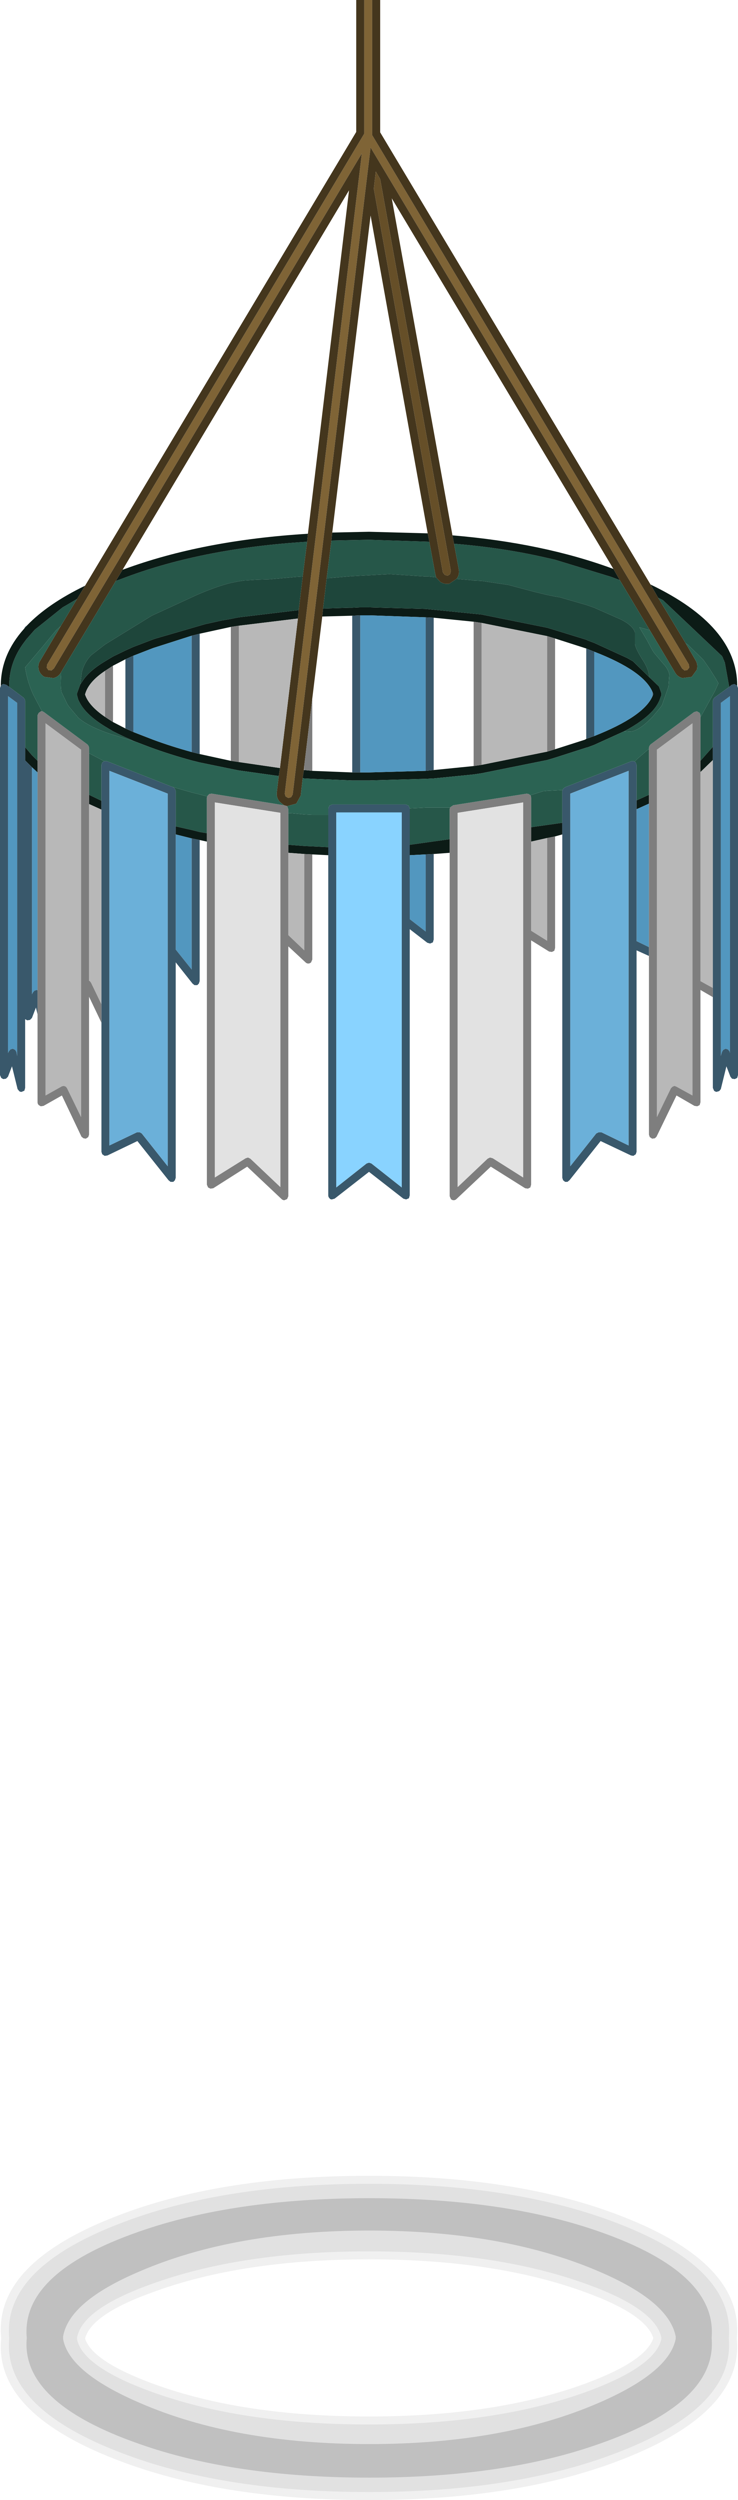 <?xml version="1.0" encoding="UTF-8" standalone="no"?>
<svg xmlns:ffdec="https://www.free-decompiler.com/flash" xmlns:xlink="http://www.w3.org/1999/xlink" ffdec:objectType="shape" height="312.65px" width="92.4px" xmlns="http://www.w3.org/2000/svg">
  <g transform="matrix(1.0, 0.0, 0.0, 1.0, -1.45, 313.55)">
    <path d="M48.05 -313.55 L48.05 -296.65 87.7 -230.45 87.75 -230.05 87.5 -229.75 87.15 -229.7 86.85 -229.95 47.85 -295.1 38.1 -214.2 37.9 -213.85 37.55 -213.75 37.2 -213.95 37.1 -214.3 46.75 -294.35 8.2 -229.95 7.9 -229.7 7.5 -229.75 7.3 -230.05 7.35 -230.45 47.0 -296.75 47.05 -296.85 47.05 -313.55 48.05 -313.55" fill="#7f6436" fill-rule="evenodd" stroke="none"/>
    <path d="M48.05 -313.55 L49.05 -313.55 49.05 -297.0 82.9 -240.45 83.85 -238.8 87.3 -233.1 88.55 -230.95 Q88.85 -230.45 88.7 -229.8 L88.05 -228.9 86.9 -228.75 Q86.3 -228.9 86.0 -229.4 L82.8 -234.75 79.05 -241.0 78.25 -242.4 50.5 -288.75 58.1 -246.6 58.3 -245.55 58.9 -242.3 Q59.0 -241.7 58.65 -241.2 L58.6 -241.15 57.7 -240.55 Q57.05 -240.45 56.55 -240.8 L56.05 -241.35 55.95 -241.75 55.2 -245.8 55.0 -246.85 47.85 -286.6 43.05 -246.95 42.95 -245.95 42.35 -241.25 41.9 -237.45 41.8 -236.45 40.55 -226.2 39.55 -217.85 39.5 -217.25 39.35 -216.25 39.1 -214.05 38.55 -213.05 37.45 -212.75 37.35 -212.75 37.0 -212.85 36.45 -213.3 Q36.05 -213.8 36.1 -214.4 L36.35 -216.5 36.5 -217.5 38.75 -236.2 38.85 -237.25 39.35 -241.45 39.9 -245.8 40.0 -246.8 45.15 -289.75 16.8 -242.3 15.95 -240.9 9.1 -229.5 9.05 -229.4 Q8.75 -228.9 8.15 -228.75 L7.0 -228.9 Q6.45 -229.25 6.3 -229.8 6.15 -230.45 6.5 -230.95 L9.05 -235.25 11.1 -238.65 12.1 -240.3 46.05 -297.05 46.05 -313.55 47.05 -313.55 47.05 -296.85 47.0 -296.75 7.35 -230.45 7.3 -230.05 7.5 -229.75 7.9 -229.7 8.2 -229.95 46.75 -294.35 37.1 -214.3 37.2 -213.95 37.55 -213.75 37.9 -213.85 38.1 -214.2 47.85 -295.1 86.85 -229.95 87.15 -229.7 87.5 -229.75 87.75 -230.05 87.7 -230.45 48.05 -296.65 48.05 -313.55 M57.9 -242.15 L49.05 -291.15 48.5 -292.1 48.25 -289.95 56.9 -241.95 57.15 -241.65 57.5 -241.55 57.8 -241.75 57.9 -242.15" fill="#44361d" fill-rule="evenodd" stroke="none"/>
    <path d="M57.9 -242.15 L57.8 -241.75 57.5 -241.55 57.15 -241.65 56.9 -241.95 48.25 -289.95 48.5 -292.1 49.05 -291.15 57.9 -242.15" fill="#664f28" fill-rule="evenodd" stroke="none"/>
    <path d="M11.1 -238.65 L9.05 -235.25 8.45 -234.7 7.5 -233.55 6.6 -232.45 6.5 -232.35 5.45 -231.1 4.6 -230.1 Q4.8 -228.6 5.45 -227.05 L5.6 -226.7 6.6 -224.8 6.75 -224.6 6.6 -224.6 6.3 -224.4 6.15 -224.1 6.15 -218.4 5.95 -218.6 5.55 -219.0 5.45 -219.1 4.6 -220.1 4.6 -225.9 4.55 -226.1 4.4 -226.3 2.6 -227.65 Q2.55 -230.65 4.45 -233.2 L4.75 -233.6 5.8 -234.8 9.3 -237.6 9.65 -237.8 11.1 -238.65 M9.1 -229.5 L15.95 -240.9 17.3 -241.4 Q27.0 -245.0 39.9 -245.8 L39.35 -241.45 38.55 -241.4 35.15 -241.1 33.6 -241.05 32.0 -240.95 31.35 -240.85 30.35 -240.65 Q28.7 -240.25 26.45 -239.3 L26.1 -239.15 25.45 -238.85 20.45 -236.55 15.0 -233.2 14.6 -232.95 12.85 -231.6 Q12.0 -230.7 11.7 -229.5 L11.5 -227.95 11.1 -226.85 11.1 -226.6 11.25 -226.05 11.45 -225.65 Q12.25 -224.15 14.6 -222.7 L15.6 -222.1 Q16.3 -221.75 17.15 -221.35 L17.85 -221.05 18.15 -220.9 18.55 -220.75 15.65 -221.65 15.6 -221.65 14.6 -222.0 Q12.3 -222.85 11.25 -223.8 L10.15 -225.1 9.9 -225.45 9.15 -227.0 Q9.0 -227.7 9.1 -229.15 L9.1 -229.5 M42.35 -241.25 L42.95 -245.95 47.65 -246.05 55.2 -245.8 55.95 -241.75 56.05 -241.35 55.1 -241.45 54.75 -241.45 50.2 -241.75 46.55 -241.55 45.65 -241.5 45.55 -241.5 42.65 -241.25 42.35 -241.25 M58.6 -241.15 L58.65 -241.2 Q59.0 -241.7 58.9 -242.3 L58.3 -245.55 Q64.45 -245.05 69.85 -243.8 L70.95 -243.55 78.0 -241.4 79.05 -241.0 82.8 -234.75 81.5 -235.1 82.45 -233.5 83.15 -232.2 83.35 -231.9 84.15 -230.95 84.45 -230.6 Q85.15 -229.85 85.25 -229.2 L85.15 -227.7 84.35 -225.4 84.15 -225.1 83.15 -223.9 82.9 -223.65 Q81.35 -222.1 80.3 -222.05 L79.6 -222.1 Q81.95 -223.35 83.15 -224.65 83.9 -225.5 84.15 -226.35 L84.25 -226.6 84.25 -226.85 84.15 -227.15 83.95 -227.7 82.75 -228.85 82.7 -229.15 Q82.6 -230.0 81.8 -231.2 81.05 -232.4 80.95 -233.0 L80.95 -234.45 Q80.7 -235.3 79.25 -236.05 L75.85 -237.55 74.85 -237.9 71.55 -238.85 70.95 -238.95 69.95 -239.15 68.3 -239.55 65.1 -240.4 61.75 -240.9 60.75 -240.95 60.4 -241.0 58.6 -241.15 M87.3 -233.1 L83.85 -238.8 84.45 -238.5 91.85 -231.5 92.0 -231.2 92.0 -231.15 92.05 -231.05 92.1 -230.95 92.15 -230.85 92.15 -230.8 92.2 -230.7 92.75 -227.65 90.9 -226.3 90.75 -226.1 90.7 -225.9 90.7 -220.15 89.15 -218.4 89.15 -223.85 91.0 -227.2 91.15 -227.55 91.4 -228.1 91.15 -228.55 90.3 -229.9 89.5 -231.05 87.55 -232.95 87.3 -233.1 M29.2 -235.95 L27.15 -235.5 28.05 -235.7 29.2 -235.95 M12.6 -219.35 L14.5 -218.35 14.25 -218.2 14.15 -217.9 14.15 -213.4 13.95 -213.5 12.6 -214.15 12.6 -219.35 M23.0 -215.15 L25.45 -214.45 26.45 -214.2 27.4 -213.95 27.35 -213.8 27.35 -209.35 26.45 -209.5 25.45 -209.75 23.45 -210.2 23.45 -214.65 23.35 -214.9 23.15 -215.1 23.0 -215.15 M37.55 -211.85 L37.9 -211.85 39.55 -211.7 40.55 -211.65 42.55 -211.65 42.55 -207.6 40.55 -207.7 39.55 -207.75 37.55 -207.9 37.55 -211.85 M52.75 -212.45 L54.75 -212.55 55.75 -212.55 57.8 -212.55 57.75 -212.35 57.75 -208.6 52.75 -207.9 52.75 -212.45 M67.85 -214.1 L69.45 -214.6 69.95 -214.65 70.95 -214.7 71.9 -214.75 71.85 -214.65 71.85 -210.65 67.95 -210.1 67.95 -213.8 67.9 -214.05 67.85 -214.1 M80.9 -218.3 L81.3 -218.7 82.7 -219.9 82.7 -214.15 81.15 -213.45 81.15 -217.9 81.05 -218.2 80.9 -218.3" fill="#265749" fill-rule="evenodd" stroke="none"/>
    <path d="M12.1 -240.3 L11.1 -238.65 9.65 -237.8 9.3 -237.6 5.8 -234.8 4.75 -233.6 4.45 -233.2 Q2.55 -230.65 2.6 -227.65 L2.25 -227.9 1.9 -228.0 Q1.7 -228.0 1.6 -227.8 L1.55 -227.8 Q1.55 -231.65 4.45 -234.9 L4.85 -235.35 Q7.45 -238.05 12.1 -240.3 M15.95 -240.9 L16.8 -242.3 16.95 -242.35 Q26.85 -246.0 40.0 -246.8 L39.9 -245.8 Q27.0 -245.0 17.3 -241.4 L15.95 -240.9 M38.85 -237.25 L38.75 -236.2 31.35 -235.3 30.35 -235.15 26.45 -234.3 25.45 -234.05 20.6 -232.5 18.15 -231.55 17.15 -231.1 15.6 -230.3 14.6 -229.65 Q12.5 -228.25 12.1 -226.7 12.55 -225.3 14.6 -223.9 15.05 -223.6 15.6 -223.25 L17.15 -222.45 18.15 -222.0 20.6 -221.05 Q22.9 -220.2 25.45 -219.5 L26.45 -219.25 30.35 -218.4 31.35 -218.25 36.5 -217.5 36.35 -216.5 31.35 -217.2 30.35 -217.4 26.45 -218.2 25.45 -218.45 Q22.7 -219.2 20.25 -220.1 L18.15 -220.9 17.85 -221.05 17.15 -221.35 Q16.3 -221.75 15.6 -222.1 L14.6 -222.7 Q12.25 -224.15 11.45 -225.65 L11.25 -226.05 11.1 -226.6 11.1 -226.85 11.5 -227.95 11.9 -228.55 Q12.75 -229.75 14.6 -230.85 L15.6 -231.45 17.15 -232.2 18.15 -232.65 20.25 -233.45 20.65 -233.6 20.95 -233.7 27.15 -235.5 29.2 -235.95 30.35 -236.15 31.35 -236.35 38.85 -237.25 M39.35 -216.25 L39.5 -217.25 39.55 -217.25 40.55 -217.15 45.55 -216.95 46.55 -216.95 47.65 -216.95 54.75 -217.15 55.75 -217.25 60.75 -217.75 61.75 -217.9 69.95 -219.55 70.95 -219.85 74.7 -221.05 74.85 -221.15 75.85 -221.5 Q82.05 -223.95 83.15 -226.5 L83.25 -226.75 83.15 -227.0 Q82.05 -229.65 75.85 -232.05 L74.85 -232.45 74.7 -232.5 70.95 -233.7 69.95 -234.0 61.75 -235.65 60.75 -235.8 55.75 -236.3 54.75 -236.35 47.65 -236.6 46.55 -236.6 45.55 -236.55 41.8 -236.45 41.9 -237.45 45.15 -237.55 45.55 -237.55 46.55 -237.6 47.65 -237.6 54.75 -237.4 55.75 -237.3 60.75 -236.8 61.75 -236.7 69.95 -235.05 70.95 -234.75 74.85 -233.55 75.05 -233.45 75.85 -233.15 80.0 -231.25 80.7 -230.85 82.75 -228.85 83.95 -227.7 84.15 -227.15 84.25 -226.85 84.25 -226.6 84.15 -226.35 Q83.9 -225.5 83.15 -224.65 81.95 -223.35 79.6 -222.1 L75.85 -220.4 75.05 -220.1 74.85 -220.05 70.95 -218.8 69.95 -218.5 61.75 -216.85 60.75 -216.7 55.75 -216.2 54.75 -216.15 47.65 -215.95 46.55 -215.95 45.55 -215.95 40.55 -216.15 39.55 -216.2 39.35 -216.25 M42.95 -245.95 L43.05 -246.95 47.65 -247.05 55.0 -246.85 55.2 -245.8 47.65 -246.05 42.95 -245.95 M58.3 -245.55 L58.1 -246.6 Q69.45 -245.65 78.25 -242.4 L79.05 -241.0 78.0 -241.4 70.95 -243.55 69.85 -243.8 Q64.45 -245.05 58.3 -245.55 M83.85 -238.8 L82.9 -240.45 Q93.75 -235.25 93.75 -227.8 L93.4 -228.0 93.05 -227.9 92.75 -227.65 92.2 -230.7 92.15 -230.8 92.15 -230.85 92.1 -230.95 92.05 -231.05 92.0 -231.15 92.0 -231.2 91.85 -231.5 84.45 -238.5 83.85 -238.8 M71.85 -209.2 L70.95 -208.95 69.95 -208.75 67.95 -208.3 67.95 -210.1 71.85 -210.65 71.85 -209.2 M57.75 -206.9 L55.75 -206.75 54.75 -206.7 52.75 -206.6 52.75 -207.9 57.75 -208.6 57.75 -206.9 M42.55 -206.6 L40.55 -206.7 39.55 -206.75 37.55 -206.9 37.55 -207.9 39.55 -207.75 40.55 -207.7 42.55 -207.6 42.55 -206.6 M27.35 -208.3 L26.45 -208.5 25.45 -208.7 23.45 -209.2 23.45 -210.2 25.45 -209.75 26.45 -209.5 27.35 -209.35 27.35 -208.3 M6.15 -218.4 L6.15 -216.95 5.45 -217.6 4.6 -218.45 4.6 -220.1 5.45 -219.1 5.55 -219.0 5.95 -218.6 6.15 -218.4 M14.15 -213.4 L14.15 -212.3 12.6 -213.0 12.6 -214.15 13.95 -213.5 14.15 -213.4 M90.7 -220.15 L90.7 -218.5 89.15 -217.0 89.15 -218.4 90.7 -220.15 M82.7 -214.15 L82.7 -213.05 81.15 -212.35 81.15 -213.45 82.7 -214.15" fill="#0c1b16" fill-rule="evenodd" stroke="none"/>
    <path d="M39.35 -241.45 L38.85 -237.25 31.35 -236.35 30.35 -236.15 29.2 -235.95 28.05 -235.7 27.15 -235.5 20.95 -233.7 20.65 -233.6 20.25 -233.45 18.15 -232.65 17.15 -232.2 15.6 -231.45 14.6 -230.85 Q12.75 -229.75 11.9 -228.55 L11.5 -227.95 11.7 -229.5 Q12.0 -230.7 12.85 -231.6 L14.6 -232.95 15.0 -233.2 20.45 -236.55 25.45 -238.85 26.1 -239.15 26.45 -239.3 Q28.7 -240.25 30.35 -240.65 L31.35 -240.85 32.0 -240.95 33.6 -241.05 35.15 -241.1 38.55 -241.4 39.35 -241.45 M41.9 -237.45 L42.35 -241.25 42.65 -241.25 45.55 -241.5 45.65 -241.5 46.55 -241.55 50.2 -241.75 54.75 -241.45 55.1 -241.45 56.05 -241.35 56.55 -240.8 Q57.05 -240.45 57.7 -240.55 L58.6 -241.15 60.4 -241.0 60.75 -240.95 61.75 -240.9 65.1 -240.4 68.3 -239.55 69.95 -239.15 70.95 -238.95 71.55 -238.85 74.85 -237.9 75.85 -237.55 79.25 -236.05 Q80.7 -235.3 80.95 -234.45 L80.95 -233.0 Q81.05 -232.4 81.8 -231.2 82.6 -230.0 82.7 -229.15 L82.75 -228.85 80.7 -230.85 80.0 -231.25 75.85 -233.15 75.05 -233.45 74.85 -233.55 70.95 -234.75 69.95 -235.05 61.75 -236.7 60.75 -236.8 55.75 -237.3 54.75 -237.4 47.65 -237.6 46.55 -237.6 45.55 -237.55 45.15 -237.55 41.9 -237.45" fill="#1e463b" fill-rule="evenodd" stroke="none"/>
    <path d="M38.75 -236.2 L36.5 -217.5 31.35 -218.25 31.35 -235.3 38.75 -236.2 M39.5 -217.25 L39.55 -217.85 39.55 -217.25 39.5 -217.25 M14.6 -223.9 Q12.55 -225.3 12.1 -226.7 12.5 -228.25 14.6 -229.65 L14.6 -223.9 M14.15 -212.3 L14.15 -187.95 12.85 -190.65 12.7 -190.85 12.6 -190.9 12.6 -213.0 14.15 -212.3 M37.55 -206.9 L39.55 -206.75 39.55 -194.7 37.55 -196.6 37.55 -206.9 M11.6 -219.8 L11.6 -173.85 9.85 -177.45 9.7 -177.65 9.45 -177.75 9.2 -177.7 7.15 -176.55 7.15 -223.1 11.6 -219.8 M61.75 -235.65 L69.95 -234.0 69.95 -219.55 61.75 -217.9 61.75 -235.65 M67.95 -208.3 L69.95 -208.75 69.95 -195.9 67.95 -197.15 67.95 -208.3 M90.7 -218.5 L90.7 -190.0 Q89.95 -190.4 89.15 -190.85 L89.15 -217.0 90.7 -218.5 M83.7 -219.8 L88.15 -223.1 88.15 -176.55 86.15 -177.65 85.9 -177.75 85.65 -177.65 85.45 -177.45 83.7 -173.85 83.7 -219.8" fill="#b8b8b8" fill-rule="evenodd" stroke="none"/>
    <path d="M18.15 -231.55 L20.6 -232.5 25.45 -234.05 25.45 -219.5 Q22.9 -220.2 20.6 -221.05 L18.15 -222.0 18.15 -231.55 M3.6 -225.65 L3.6 -181.5 3.5 -182.0 3.35 -182.25 3.05 -182.4 2.75 -182.3 2.55 -182.05 2.45 -181.85 2.45 -226.5 3.6 -225.65 M6.15 -216.95 L6.15 -189.7 6.05 -189.75 5.75 -189.65 5.55 -189.4 5.45 -189.2 5.45 -217.6 6.15 -216.95 M23.45 -209.2 L25.45 -208.7 25.45 -192.3 23.45 -194.8 23.45 -209.2 M75.85 -232.05 Q82.05 -229.65 83.15 -227.0 L83.15 -226.5 Q82.05 -223.95 75.85 -221.5 L75.85 -232.05 M54.75 -217.15 L47.65 -216.95 46.55 -216.95 46.55 -236.6 47.65 -236.6 54.75 -236.35 54.75 -217.15 M54.75 -206.7 L54.75 -197.05 52.75 -198.6 52.75 -206.6 54.75 -206.7 M91.7 -225.65 L92.85 -226.5 92.85 -181.85 92.8 -182.05 92.6 -182.3 92.3 -182.4 92.0 -182.25 91.85 -182.0 91.7 -181.5 91.7 -225.65 M82.7 -213.05 L82.7 -195.1 81.15 -195.85 81.15 -212.35 82.7 -213.05" fill="#5297bf" fill-rule="evenodd" stroke="none"/>
    <path d="M93.75 -227.8 L93.85 -227.5 93.85 -179.1 93.75 -178.75 93.45 -178.6 93.1 -178.65 92.9 -178.9 92.4 -180.2 91.7 -177.35 91.5 -177.1 91.15 -177.0 Q90.95 -177.05 90.85 -177.15 L90.7 -177.5 90.7 -188.85 90.7 -190.0 90.7 -218.5 90.7 -220.15 90.7 -225.9 90.75 -226.1 90.9 -226.3 92.75 -227.65 93.05 -227.9 93.4 -228.0 93.75 -227.8 M82.7 -194.0 L81.15 -194.7 81.15 -169.5 81.05 -169.2 80.75 -169.0 80.45 -169.05 76.65 -170.85 72.75 -165.95 72.5 -165.75 72.2 -165.75 71.95 -165.95 71.85 -166.25 71.85 -209.2 71.85 -210.65 71.85 -214.65 71.9 -214.75 71.95 -214.9 72.2 -215.1 80.5 -218.35 80.8 -218.35 80.9 -218.3 81.05 -218.2 81.15 -217.9 81.15 -213.45 81.15 -212.35 81.15 -195.85 82.7 -195.1 82.7 -194.0 M55.75 -206.75 L55.75 -196.05 55.65 -195.7 55.3 -195.55 54.95 -195.65 52.75 -197.35 52.75 -164.05 52.65 -163.7 52.3 -163.55 51.95 -163.65 47.65 -167.0 43.35 -163.65 43.0 -163.55 Q42.8 -163.55 42.7 -163.7 42.55 -163.85 42.55 -164.05 L42.55 -206.6 42.55 -207.6 42.55 -211.65 42.55 -212.45 42.7 -212.8 43.05 -212.95 52.25 -212.95 52.6 -212.8 52.75 -212.45 52.75 -207.9 52.75 -206.6 52.75 -198.6 54.75 -197.05 54.75 -206.7 55.75 -206.75 M26.45 -208.5 L26.45 -190.85 26.35 -190.55 26.15 -190.35 25.8 -190.35 25.55 -190.55 23.45 -193.2 23.45 -166.25 23.35 -165.95 23.15 -165.75 22.8 -165.75 22.55 -165.95 18.65 -170.85 14.9 -169.05 14.55 -169.0 14.25 -169.2 14.15 -169.5 14.15 -185.65 14.15 -187.95 14.15 -212.3 14.15 -213.4 14.15 -217.9 14.25 -218.2 14.5 -218.35 14.55 -218.35 14.85 -218.35 23.0 -215.15 23.15 -215.1 23.35 -214.9 23.45 -214.65 23.45 -210.2 23.45 -209.2 23.45 -194.8 25.45 -192.3 25.45 -208.7 26.45 -208.5 M6.15 -186.7 L5.95 -187.55 5.45 -186.25 5.2 -186.0 4.85 -185.95 4.6 -186.1 4.6 -177.5 4.5 -177.15 4.15 -177.0 Q3.95 -177.0 3.85 -177.1 L3.65 -177.35 2.95 -180.2 2.45 -178.9 2.2 -178.65 1.85 -178.6 1.6 -178.75 1.45 -179.1 1.45 -227.5 1.55 -227.8 1.6 -227.8 Q1.7 -228.0 1.9 -228.0 L2.25 -227.9 2.6 -227.65 4.4 -226.3 4.55 -226.1 4.6 -225.9 4.6 -220.1 4.6 -218.45 5.45 -217.6 5.45 -189.2 5.55 -189.4 5.75 -189.65 6.05 -189.75 6.15 -189.7 6.15 -186.7 M4.45 -234.9 L4.6 -235.15 4.85 -235.35 4.45 -234.9 M25.45 -234.05 L26.45 -234.3 26.45 -219.25 25.45 -219.5 25.45 -234.05 M3.6 -225.65 L2.45 -226.5 2.45 -181.85 2.55 -182.05 2.75 -182.3 3.05 -182.4 3.35 -182.25 3.5 -182.0 3.6 -181.5 3.6 -225.65 M17.15 -231.1 L18.15 -231.55 18.15 -222.0 17.15 -222.45 17.15 -231.1 M22.45 -214.3 L15.15 -217.15 15.15 -170.3 18.6 -171.95 18.95 -171.95 19.2 -171.8 22.45 -167.7 22.45 -214.3 M74.85 -232.45 L75.85 -232.05 75.85 -221.5 74.85 -221.15 74.85 -232.45 M83.15 -227.0 L83.25 -226.75 83.15 -226.5 83.15 -227.0 M55.75 -217.25 L54.75 -217.15 54.75 -236.35 55.75 -236.3 55.75 -217.25 M46.55 -216.95 L45.55 -216.95 45.55 -236.55 46.55 -236.6 46.55 -216.95 M51.75 -211.95 L43.55 -211.95 43.55 -165.05 47.35 -168.05 47.65 -168.15 47.95 -168.05 51.75 -165.05 51.75 -211.95 M72.85 -214.3 L72.85 -167.7 76.1 -171.8 76.4 -171.95 76.75 -171.95 80.15 -170.3 80.15 -217.15 72.85 -214.3 M91.7 -225.65 L91.7 -181.5 91.85 -182.0 92.0 -182.25 92.3 -182.4 92.6 -182.3 92.8 -182.05 92.85 -181.85 92.85 -226.5 91.7 -225.65" fill="#39586b" fill-rule="evenodd" stroke="none"/>
    <path d="M37.0 -212.85 L37.35 -212.75 37.45 -212.65 37.55 -212.35 37.55 -211.85 37.55 -207.9 37.55 -206.9 37.55 -196.6 39.55 -194.7 39.55 -206.75 40.55 -206.7 40.55 -193.55 40.4 -193.2 Q40.25 -193.05 40.05 -193.05 39.85 -193.05 39.7 -193.2 L37.55 -195.2 37.55 -163.95 37.4 -163.6 37.05 -163.45 Q36.85 -163.45 36.7 -163.6 L32.4 -167.65 28.15 -164.95 27.8 -164.9 27.5 -165.05 27.35 -165.4 27.35 -208.3 27.35 -209.35 27.35 -213.8 27.4 -213.95 27.45 -214.05 27.65 -214.25 27.95 -214.3 37.0 -212.85 M39.55 -217.85 L40.55 -226.2 40.55 -217.15 39.55 -217.25 39.55 -217.85 M90.7 -188.85 L89.15 -189.75 89.15 -175.7 89.05 -175.35 88.75 -175.2 88.4 -175.25 86.15 -176.55 83.65 -171.4 83.45 -171.2 83.1 -171.15 82.8 -171.35 82.7 -171.65 82.7 -194.0 82.7 -195.1 82.7 -213.05 82.7 -214.15 82.7 -219.9 82.7 -220.05 82.75 -220.25 82.9 -220.45 88.35 -224.5 88.7 -224.6 89.05 -224.4 89.15 -224.1 89.15 -223.85 89.15 -218.4 89.15 -217.0 89.15 -190.85 Q89.95 -190.4 90.7 -190.0 L90.7 -188.85 M70.95 -208.95 L70.95 -195.0 70.85 -194.65 70.55 -194.5 70.2 -194.55 67.95 -195.95 67.95 -165.4 67.85 -165.05 67.55 -164.9 67.2 -164.95 62.9 -167.65 58.6 -163.6 Q58.45 -163.45 58.25 -163.45 58.05 -163.45 57.9 -163.6 L57.75 -163.95 57.75 -206.9 57.75 -208.6 57.75 -212.35 57.8 -212.55 57.9 -212.65 58.2 -212.85 67.4 -214.3 67.65 -214.25 67.85 -214.1 67.9 -214.05 67.95 -213.8 67.95 -210.1 67.95 -208.3 67.95 -197.15 69.95 -195.9 69.95 -208.75 70.95 -208.95 M14.15 -185.65 L12.6 -188.9 12.6 -171.65 12.5 -171.35 12.2 -171.15 11.9 -171.2 11.65 -171.4 9.2 -176.55 6.9 -175.25 6.55 -175.2 6.3 -175.35 Q6.15 -175.5 6.15 -175.7 L6.15 -186.7 6.15 -189.7 6.15 -216.95 6.15 -218.4 6.15 -224.1 6.3 -224.4 6.6 -224.6 6.75 -224.6 6.95 -224.5 12.4 -220.45 12.55 -220.25 12.6 -220.05 12.6 -219.35 12.6 -214.15 12.6 -213.0 12.6 -190.9 12.7 -190.85 12.85 -190.65 14.15 -187.95 14.15 -185.65 M30.35 -235.15 L31.35 -235.3 31.35 -218.25 30.35 -218.4 30.35 -235.15 M14.6 -229.65 L15.6 -230.3 15.6 -223.25 Q15.05 -223.6 14.6 -223.9 L14.6 -229.65 M36.55 -211.9 L28.35 -213.2 28.35 -166.3 32.2 -168.7 32.5 -168.8 32.8 -168.65 36.55 -165.1 36.55 -211.9 M11.6 -219.8 L7.15 -223.1 7.15 -176.55 9.2 -177.7 9.45 -177.75 9.7 -177.65 9.85 -177.45 11.6 -173.85 11.6 -219.8 M60.75 -235.8 L61.75 -235.65 61.75 -217.9 60.75 -217.75 60.75 -235.8 M69.95 -234.0 L70.95 -233.7 70.95 -219.85 69.95 -219.55 69.95 -234.0 M58.75 -211.9 L58.75 -165.1 62.5 -168.65 62.8 -168.8 63.15 -168.7 66.95 -166.3 66.95 -213.2 58.75 -211.9 M83.7 -219.8 L83.7 -173.85 85.45 -177.45 85.65 -177.65 85.9 -177.75 86.15 -177.65 88.15 -176.55 88.15 -223.1 83.7 -219.8" fill="#7e7e7e" fill-rule="evenodd" stroke="none"/>
    <path d="M9.05 -235.25 L6.5 -230.95 Q6.15 -230.45 6.3 -229.8 6.45 -229.25 7.0 -228.9 L8.15 -228.75 Q8.75 -228.9 9.05 -229.4 L9.1 -229.5 9.1 -229.15 Q9.0 -227.7 9.15 -227.0 L9.9 -225.45 10.15 -225.1 11.25 -223.8 Q12.3 -222.85 14.6 -222.0 L15.6 -221.65 15.65 -221.65 18.55 -220.75 18.15 -220.9 20.25 -220.1 Q22.7 -219.2 25.45 -218.45 L26.45 -218.2 30.35 -217.4 31.35 -217.2 36.35 -216.5 36.1 -214.4 Q36.05 -213.8 36.45 -213.3 L37.0 -212.85 27.95 -214.3 27.65 -214.25 27.45 -214.05 27.4 -213.95 26.45 -214.2 25.45 -214.45 23.0 -215.15 14.85 -218.35 14.55 -218.35 14.5 -218.35 12.6 -219.35 12.6 -220.05 12.55 -220.25 12.4 -220.45 6.95 -224.5 6.75 -224.6 6.6 -224.8 5.6 -226.7 5.45 -227.05 Q4.8 -228.6 4.6 -230.1 L5.45 -231.1 6.5 -232.35 6.6 -232.45 7.5 -233.55 8.45 -234.7 9.05 -235.25 M37.35 -212.75 L37.45 -212.75 38.55 -213.05 39.1 -214.05 39.35 -216.25 39.55 -216.2 40.55 -216.15 45.55 -215.95 46.55 -215.95 47.65 -215.95 54.75 -216.15 55.75 -216.2 60.75 -216.7 61.75 -216.85 69.95 -218.5 70.95 -218.8 74.85 -220.05 75.05 -220.1 75.85 -220.4 79.6 -222.1 80.3 -222.05 Q81.35 -222.1 82.9 -223.65 L83.15 -223.9 84.15 -225.1 84.35 -225.4 85.15 -227.7 85.25 -229.2 Q85.15 -229.85 84.45 -230.6 L84.15 -230.95 83.35 -231.9 83.15 -232.2 82.45 -233.5 81.5 -235.1 82.8 -234.75 86.0 -229.4 Q86.3 -228.9 86.9 -228.75 L88.05 -228.9 88.7 -229.8 Q88.85 -230.45 88.55 -230.95 L87.3 -233.1 87.55 -232.95 89.5 -231.05 90.3 -229.9 91.15 -228.55 91.4 -228.1 91.15 -227.55 91.0 -227.2 89.15 -223.85 89.15 -224.1 89.05 -224.4 88.7 -224.6 88.35 -224.5 82.9 -220.45 82.75 -220.25 82.7 -220.05 82.7 -219.9 81.3 -218.7 80.9 -218.3 80.8 -218.35 80.5 -218.35 72.2 -215.1 71.95 -214.9 71.9 -214.75 70.95 -214.7 69.95 -214.65 69.45 -214.6 67.85 -214.1 67.65 -214.25 67.4 -214.3 58.2 -212.85 57.9 -212.65 57.8 -212.55 55.75 -212.55 54.75 -212.55 52.75 -212.45 52.6 -212.8 52.25 -212.95 43.05 -212.95 42.7 -212.8 42.55 -212.45 42.55 -211.65 40.55 -211.65 39.55 -211.7 37.9 -211.85 37.55 -211.85 37.55 -212.35 37.45 -212.65 37.35 -212.75" fill="#2b6353" fill-rule="evenodd" stroke="none"/>
    <path d="M36.55 -211.9 L36.55 -165.1 32.8 -168.65 32.5 -168.8 32.2 -168.7 28.35 -166.3 28.35 -213.2 36.55 -211.9 M58.75 -211.9 L66.95 -213.2 66.95 -166.3 63.15 -168.7 62.8 -168.8 62.5 -168.65 58.75 -165.1 58.75 -211.9" fill="#e2e2e2" fill-rule="evenodd" stroke="none"/>
    <path d="M22.45 -214.3 L22.45 -167.7 19.2 -171.8 18.95 -171.95 18.6 -171.95 15.15 -170.3 15.15 -217.15 22.45 -214.3 M72.85 -214.3 L80.15 -217.15 80.15 -170.3 76.75 -171.95 76.4 -171.95 76.1 -171.8 72.85 -167.7 72.85 -214.3" fill="#6bb0d9" fill-rule="evenodd" stroke="none"/>
    <path d="M51.75 -211.95 L51.75 -165.05 47.95 -168.05 47.65 -168.15 47.35 -168.05 43.55 -165.05 43.55 -211.95 51.75 -211.95" fill="#89d3ff" fill-rule="evenodd" stroke="none"/>
    <path d="M75.05 -14.5 Q63.7 -10.35 47.65 -10.35 31.55 -10.35 20.25 -14.5 11.8 -17.6 11.1 -21.0 L11.1 -21.25 Q11.8 -24.8 20.25 -27.85 31.55 -32.0 47.65 -32.0 63.7 -32.0 75.05 -27.85 83.45 -24.8 84.25 -21.25 L84.25 -21.0 Q83.45 -17.6 75.05 -14.5 M78.35 -5.6 Q65.65 -0.9 47.65 -0.9 29.65 -0.9 16.95 -5.6 0.65 -11.6 1.6 -21.1 L1.6 -21.2 Q0.65 -30.75 16.95 -36.75 29.65 -41.45 47.65 -41.45 65.65 -41.45 78.35 -36.75 94.6 -30.75 93.7 -21.2 L93.7 -21.1 Q94.6 -11.6 78.35 -5.6 M92.7 -21.1 L92.7 -21.2 Q93.45 -30.1 78.0 -35.8 65.45 -40.45 47.65 -40.45 29.85 -40.45 17.3 -35.8 1.8 -30.1 2.6 -21.2 L2.6 -21.1 Q1.8 -12.25 17.3 -6.55 29.85 -1.9 47.65 -1.9 65.45 -1.9 78.0 -6.55 93.45 -12.25 92.7 -21.1 M74.7 -15.45 Q82.3 -18.25 83.25 -21.15 82.3 -24.15 74.7 -26.9 63.5 -31.0 47.65 -31.0 31.75 -31.0 20.6 -26.9 12.9 -24.15 12.1 -21.1 13.0 -18.25 20.6 -15.45 31.75 -11.35 47.65 -11.35 63.5 -11.35 74.7 -15.45" fill="#000000" fill-opacity="0.059" fill-rule="evenodd" stroke="none"/>
    <path d="M75.05 -14.5 Q83.45 -17.6 84.25 -21.0 L84.25 -21.25 Q83.45 -24.8 75.05 -27.85 63.7 -32.0 47.65 -32.0 31.55 -32.0 20.25 -27.85 11.8 -24.8 11.1 -21.25 L11.1 -21.0 Q11.8 -17.6 20.25 -14.5 31.55 -10.35 47.65 -10.35 63.7 -10.35 75.05 -14.5 M76.4 -13.05 Q64.5 -7.9 47.7 -7.9 30.8 -7.9 18.95 -13.05 10.1 -16.85 9.35 -21.05 L9.35 -21.35 Q10.1 -25.75 18.95 -29.5 30.8 -34.6 47.7 -34.6 64.5 -34.6 76.4 -29.5 85.2 -25.75 86.05 -21.35 L86.05 -21.05 Q85.2 -16.85 76.4 -13.05 M90.55 -21.15 L90.55 -21.2 Q91.25 -29.3 76.55 -34.45 64.6 -38.65 47.7 -38.65 30.75 -38.65 18.8 -34.45 4.05 -29.3 4.8 -21.2 L4.8 -21.15 Q4.05 -13.1 18.8 -7.95 30.75 -3.7 47.7 -3.7 64.6 -3.7 76.55 -7.95 91.25 -13.1 90.55 -21.15 M92.7 -21.1 Q93.45 -12.25 78.0 -6.55 65.45 -1.9 47.65 -1.9 29.85 -1.9 17.3 -6.55 1.8 -12.25 2.6 -21.1 L2.6 -21.2 Q1.8 -30.1 17.3 -35.8 29.85 -40.45 47.65 -40.45 65.45 -40.45 78.0 -35.8 93.45 -30.1 92.7 -21.2 L92.7 -21.1" fill="#000000" fill-opacity="0.118" fill-rule="evenodd" stroke="none"/>
    <path d="M90.55 -21.15 Q91.25 -13.1 76.55 -7.95 64.6 -3.7 47.7 -3.7 30.75 -3.7 18.8 -7.95 4.05 -13.1 4.8 -21.15 L4.8 -21.2 Q4.05 -29.3 18.8 -34.45 30.75 -38.65 47.7 -38.65 64.6 -38.65 76.55 -34.45 91.25 -29.3 90.55 -21.2 L90.55 -21.15 M76.4 -13.05 Q85.2 -16.85 86.05 -21.05 L86.05 -21.35 Q85.2 -25.75 76.4 -29.5 64.5 -34.6 47.7 -34.6 30.8 -34.6 18.95 -29.5 10.1 -25.75 9.35 -21.35 L9.35 -21.05 Q10.1 -16.85 18.95 -13.05 30.8 -7.9 47.7 -7.9 64.5 -7.9 76.4 -13.05" fill="#000000" fill-opacity="0.247" fill-rule="evenodd" stroke="none"/>
  </g>
</svg>
